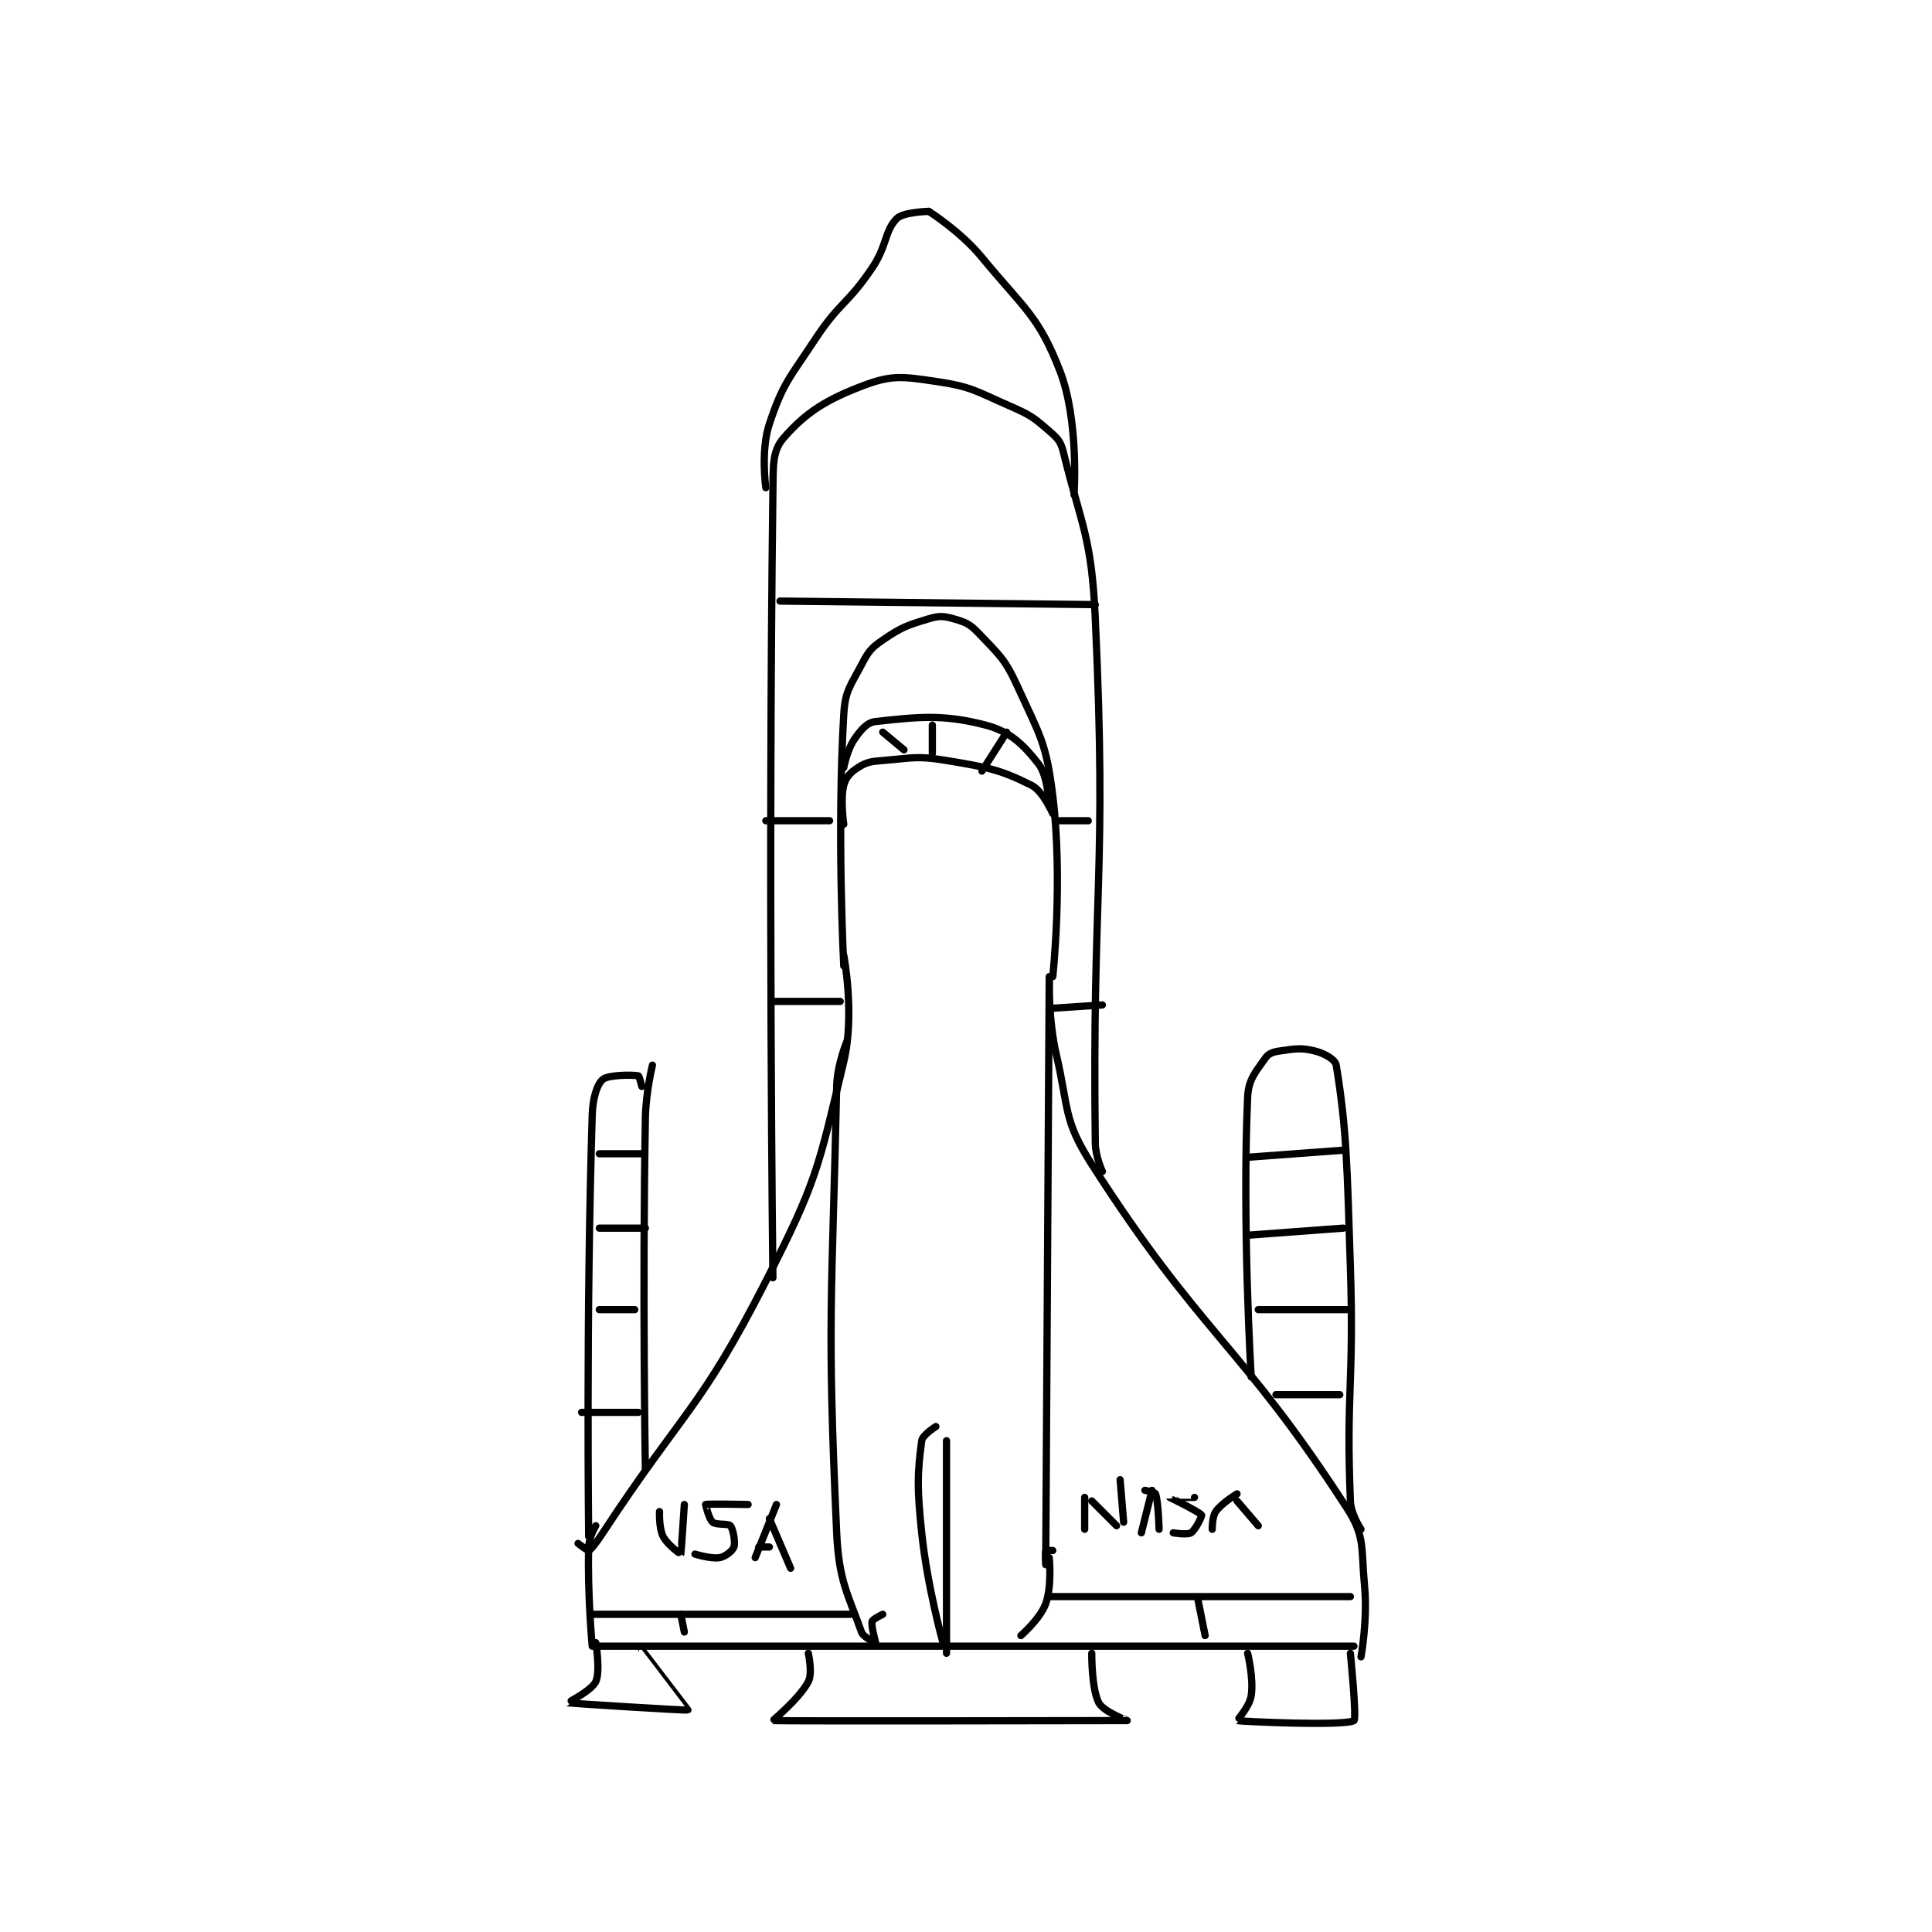 <?xml version="1.0" encoding="utf-8"?>
<!DOCTYPE svg PUBLIC "-//W3C//DTD SVG 1.1//EN" "http://www.w3.org/Graphics/SVG/1.1/DTD/svg11.dtd">
<svg viewBox="0 0 800 800" preserveAspectRatio="xMinYMin meet" xmlns="http://www.w3.org/2000/svg" version="1.1">
<g fill="none" stroke="black" stroke-linecap="round" stroke-linejoin="round" stroke-width="2.045">
<g transform="translate(234.958,87.52) scale(1.467) translate(-206,-44)">
<path id="0" d="M284 257 C284 257 282.038 219.347 284 186 C284.395 179.286 285.807 178.097 289 172 C290.949 168.279 291.652 167.291 295 165 C300.308 161.368 301.822 160.854 308 159 C310.922 158.123 312.176 158.193 315 159 C318.284 159.938 319.57 160.435 322 163 C327.809 169.132 329.408 170.133 333 178 C339.38 191.975 341.156 193.884 343 209 C345.918 232.928 343 260 343 260 "/>
<path id="1" d="M284 254 C284 254 287.2 270.616 284 284 C276.825 314.006 276.443 317.751 262 346 C243.363 382.452 239.132 381.839 216 417 C214.257 419.65 212.766 421.672 212 422 C211.733 422.115 209 420 209 420 "/>
<path id="2" d="M342 261 C342 261 341.704 272.05 344 282 C347.564 297.443 345.948 300.43 354 313 C384.81 361.094 395.976 363.599 426 410 C431.277 418.155 429.978 421.273 431 432 C431.905 441.5 430 452 430 452 "/>
<path id="3" d="M214 415 C214 415 212.083 418.161 212 421 C211.615 434.104 213 449 213 449 "/>
<path id="4" d="M215 449 L428 449 "/>
<path id="5" d="M285 278 C285 278 282.137 284.637 282 291 C280.675 352.368 279.227 355.993 282 417 C282.623 430.711 285.212 434.324 289 445 C289.549 446.548 292.995 448.005 293 448 C293.024 447.976 291.664 443.346 292 442 C292.161 441.356 295 440 295 440 "/>
<path id="6" d="M342 260 C342 260 341 426 341 426 C341 426 340.8 422.4 341 422 C341.05 421.9 343 422 343 422 "/>
<path id="7" d="M342 424 C342 424 342.805 432.037 341 437 C339.441 441.288 334 446 334 446 "/>
<path id="8" d="M310 387 C310 387 306.216 389.377 306 391 C304.759 400.306 304.671 404.376 306 417 C307.617 432.359 312 448 312 448 "/>
<path id="9" d="M313 391 L313 451 "/>
<path id="10" d="M230 285 C230 285 228.131 292.55 228 300 C227.139 349.052 228 399 228 399 "/>
<path id="11" d="M212 418 C212 418 211.229 356.116 213 299 C213.15 294.157 214.407 290.348 216 289 C217.507 287.725 224.231 287.678 226 288 C226.278 288.051 227 291 227 291 "/>
<path id="12" d="M214 448 C214 448 215.356 456.118 214 459 C212.796 461.558 205.961 464.988 206 465 C206.221 465.068 239.675 467.232 240 467 C240.008 466.994 227 450 227 450 "/>
<path id="13" d="M430 416 C430 416 427.154 411.8 427 408 C425.748 377.118 428.069 374.884 427 342 C426.074 313.535 425.988 303.228 423 285 C422.742 283.424 419.764 281.691 417 281 C413.051 280.013 411.396 280.372 407 281 C405.116 281.269 403.881 281.727 403 283 C400.328 286.86 398.226 288.919 398 294 C396.411 329.748 399 373 399 373 "/>
<path id="14" d="M398 451 C398 451 399.759 458.195 399 463 C398.511 466.097 394.931 469.983 395 470 C395.99 470.239 425.262 471.625 428 470 C428.853 469.494 427 451 427 451 "/>
<path id="15" d="M274 451 C274 451 275.248 456.629 274 459 C271.464 463.819 263.886 469.986 264 470 C265.32 470.161 363.712 470.016 364 470 C364.022 469.999 357.283 467.438 356 465 C353.902 461.015 354 451 354 451 "/>
<path id="16" d="M264 345 C264 345 262.622 231.838 264 123 C264.093 115.627 263.853 111.63 267 108 C273.245 100.794 279.098 97.056 290 93 C297.771 90.109 300.934 90.673 310 92 C320.058 93.472 321.201 94.713 331 99 C336.727 101.505 337.534 102.129 342 106 C344.408 108.087 345.255 108.961 346 112 C351.255 133.422 353.928 135.763 355 159 C358.348 231.531 354.079 235.205 355 307 C355.05 310.893 357 315 357 315 "/>
<path id="17" d="M210 383 L226 383 "/>
<path id="18" d="M215 354 L225 354 "/>
<path id="19" d="M215 331 L228 331 "/>
<path id="20" d="M215 310 L227 310 "/>
<path id="21" d="M398 311 L425 309 "/>
<path id="22" d="M398 333 L425 331 "/>
<path id="23" d="M401 354 L426 354 "/>
<path id="24" d="M406 378 L424 378 "/>
<path id="25" d="M213 440 L286 440 "/>
<path id="26" d="M238 440 L239 445 "/>
<path id="27" d="M342 435 L427 435 "/>
<path id="28" d="M384 436 L386 446 "/>
<path id="29" d="M266 154 L355 155 "/>
<path id="30" d="M262 216 L280 216 "/>
<path id="31" d="M345 216 L353 216 "/>
<path id="32" d="M264 267 L283 267 "/>
<path id="33" d="M342 269 L357 268 "/>
<path id="34" d="M308 44 C308 44 300.828 44.172 299 46 C295.51 49.49 296.252 53.715 292 60 C285.005 70.34 282.907 69.521 276 80 C268.636 91.173 266.853 92.44 263 104 C260.507 111.48 262 122 262 122 "/>
<path id="35" d="M308 44 C308 44 316.985 49.684 323 57 C334.894 71.465 338.94 73.384 345 89 C350.464 103.081 349 124 349 124 "/>
<path id="36" d="M284 217 C284 217 282.974 210.104 284 206 C284.56 203.761 285.895 202.34 288 201 C290.425 199.457 291.578 199.274 295 199 C303.602 198.312 304.59 197.598 313 199 C324.758 200.96 328.09 201.545 337 206 C340.24 207.62 343 214 343 214 "/>
<path id="37" d="M342 212 C342 212 341.725 203.482 339 200 C334.682 194.482 330.966 190.817 324 189 C311.814 185.821 304.652 186.74 293 188 C290.533 188.267 288.871 190.298 287 193 C284.94 195.975 284 201 284 201 "/>
<path id="38" d="M309 189 L309 197 "/>
<path id="39" d="M295 191 L301 196 "/>
<path id="40" d="M330 191 L323 202 "/>
<path id="41" d="M352 416 L352 407 "/>
<path id="42" d="M361 415 L354 408 "/>
<path id="43" d="M362 402 L363 414 "/>
<path id="44" d="M371 405 L368 417 "/>
<path id="45" d="M369 405 C369 405 371.833 405.542 372 406 C372.826 408.272 373 416 373 416 "/>
<path id="46" d="M383 407 C383 407 375.998 406.995 376 407 C376.006 407.015 384.464 411.107 385 412 C385.165 412.275 383.263 416.211 382 417 C380.969 417.644 377 417 377 417 "/>
<path id="47" d="M395 406 C395 406 390.709 408.559 389 411 C387.941 412.512 388 416 388 416 "/>
<path id="48" d="M395 408 L401 415 "/>
<path id="49" d="M232 411 C232 411 231.785 415.57 233 418 C234.215 420.43 237.989 423.017 238 423 C238.101 422.849 239 409 239 409 "/>
<path id="50" d="M257 409 C257 409 245.474 408.763 245 409 C244.98 409.01 245.917 413.072 247 414 C248.009 414.865 251.401 414.301 252 415 C252.777 415.907 253.453 419.64 253 421 C252.654 422.04 250.603 423.709 249 424 C246.596 424.437 242 423 242 423 "/>
<path id="51" d="M265 409 L259 424 "/>
<path id="52" d="M263 413 L269 427 "/>
<path id="53" d="M260 421 L263 421 "/>
</g>
</g>
</svg>
